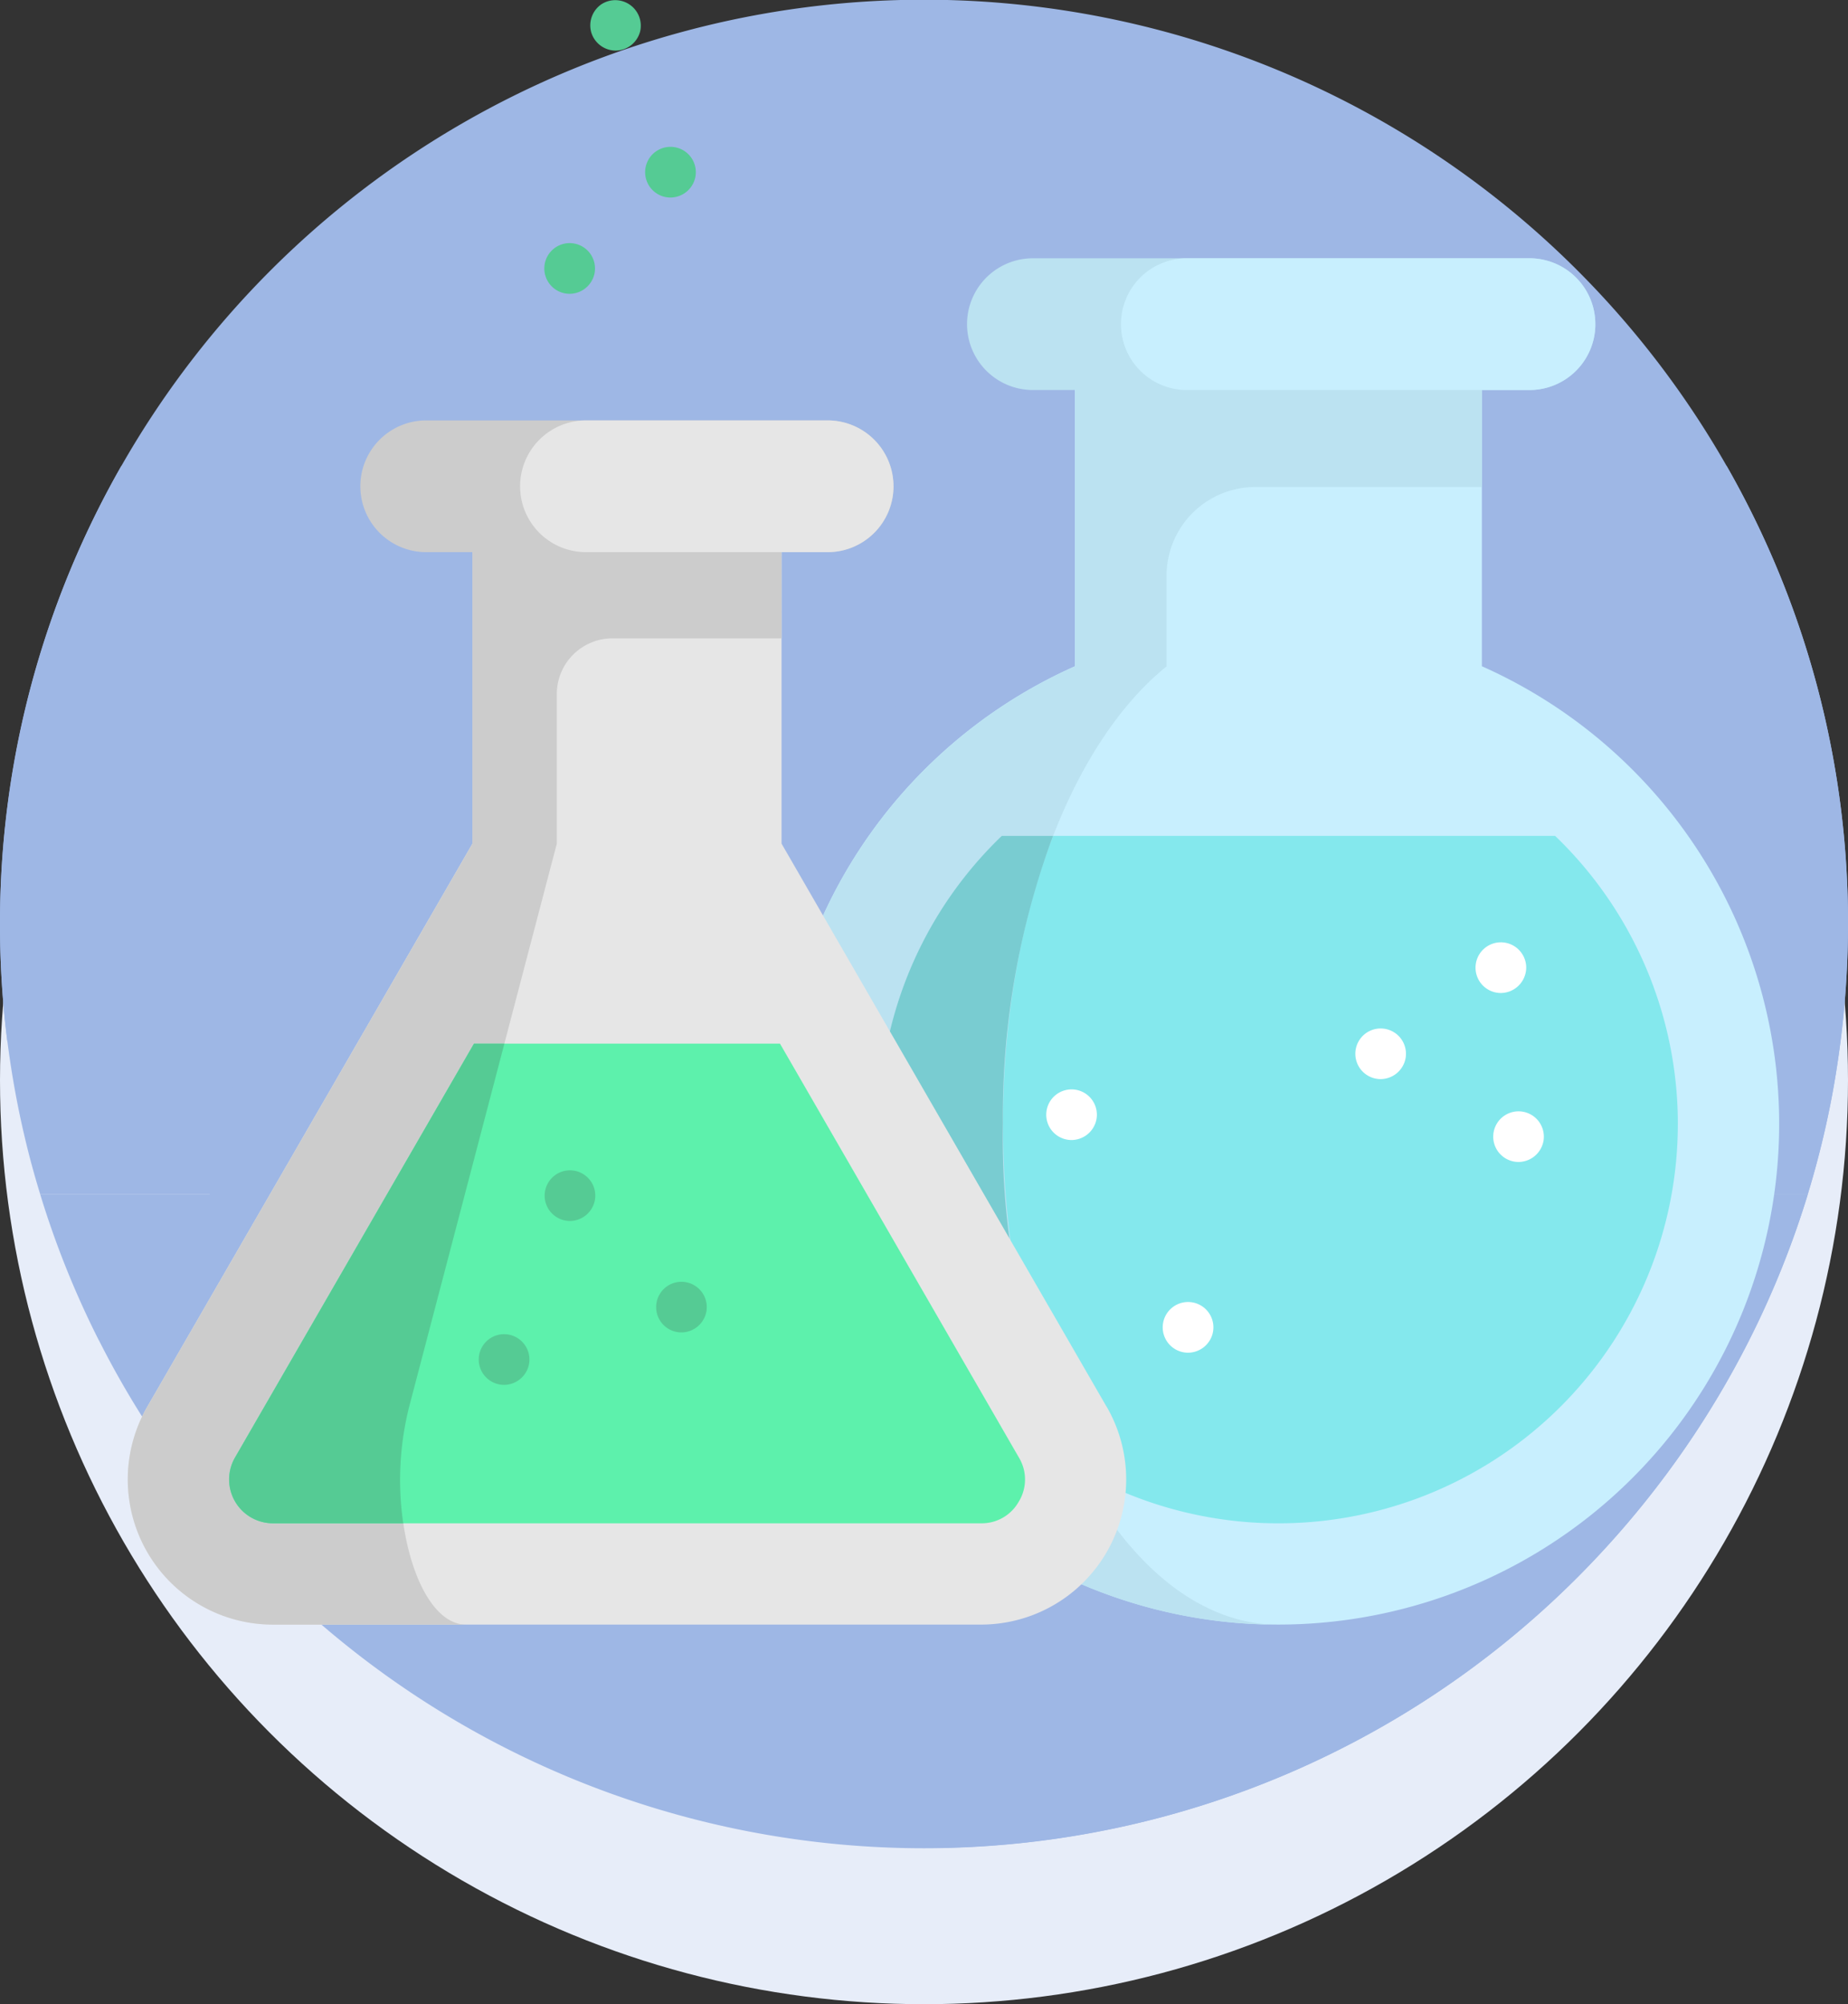 <svg xmlns="http://www.w3.org/2000/svg" width="63" height="68.324" viewBox="0 0 63 68.324">
  <rect x="0" y="0" width="63" height="68.324" fill="#333333" stroke="none"/>
  <g id="Grupo_148089" data-name="Grupo 148089" transform="translate(-285 -4007)">
    <g id="Grupo_147523" data-name="Grupo 147523" transform="translate(0 118)">
      <g id="Grupo_147515" data-name="Grupo 147515" transform="translate(0 -24)">
        <circle id="Elipse_5509" data-name="Elipse 5509" cx="31.5" cy="31.5" r="31.5" transform="translate(285 3918.324)" fill="#e7edf9"/>
        <g id="montana" transform="translate(285 3913)">
          <path id="Trazado_191322" data-name="Trazado 191322" d="M63,31.5a31.751,31.751,0,0,1-.4,5.013A47.1,47.1,0,0,1,.946,36.1l-.694-.609q-.114-.879-.175-1.771Q0,32.622,0,31.5A31.5,31.5,0,0,1,58.856,15.873,31.39,31.39,0,0,1,63,31.19c0,.1,0,.207,0,.31Z" transform="translate(0)" fill="#9eb7e5"/>
          <g id="Grupo_147467" data-name="Grupo 147467" transform="translate(0 15.873)">
            <path id="Trazado_191323" data-name="Trazado 191323" d="M63,144.627a31.747,31.747,0,0,1-.4,5.012,47.1,47.1,0,0,1-61.658-.41l-.694-.609A31.681,31.681,0,0,1,0,144.627,31.351,31.351,0,0,1,4.144,129a31.628,31.628,0,0,0,13.331,12.584,31.258,31.258,0,0,0,6.571,2.4A31.51,31.51,0,0,0,58.856,129,31.351,31.351,0,0,1,63,144.627Z" transform="translate(0 -129)" fill="#9eb7e5"/>
          </g>
          <g id="Grupo_147476" data-name="Grupo 147476" transform="translate(0.252 5.404)">
            <path id="Trazado_191324" data-name="Trazado 191324" d="M71.376,330.8a31.344,31.344,0,0,1-2.007,4.993l-.107.066a53.336,53.336,0,0,1-55.9.085l-.247-.151A31.189,31.189,0,0,1,11.11,330.8Z" transform="translate(-9.995 -295.5)" fill="#9eb7e5"/>
            <path id="Trazado_191325" data-name="Trazado 191325" d="M286.133,330.8a31.344,31.344,0,0,1-2.007,4.993l-.107.066A53.294,53.294,0,0,1,256,343.811V330.8Z" transform="translate(-224.752 -295.5)" fill="#9eb7e5"/>
            <path id="Trazado_191326" data-name="Trazado 191326" d="M83.681,371.38a31.578,31.578,0,0,1-4.857,7.035L65.248,384.43a23.786,23.786,0,0,1-19.206.03l-13.757-6.045a31.515,31.515,0,0,1-4.565-6.474q-.148-.279-.29-.561Z" transform="translate(-24.307 -331.087)" fill="#9eb7e5"/>
            <path id="Trazado_191327" data-name="Trazado 191327" d="M284.819,371.38a31.577,31.577,0,0,1-4.857,7.035l-13.576,6.016a23.759,23.759,0,0,1-9.6,2.04V371.38Z" transform="translate(-225.445 -331.087)" fill="#9eb7e5"/>
            <g id="Grupo_147468" data-name="Grupo 147468" transform="translate(7.978 47.328)">
              <path id="Trazado_191328" data-name="Trazado 191328" d="M113.429,428.55a31.485,31.485,0,0,1-46.539,0Z" transform="translate(-66.89 -428.55)" fill="#9eb7e5"/>
              <path id="Trazado_191329" data-name="Trazado 191329" d="M279.962,428.55a31.423,31.423,0,0,1-23.172,10.268V428.55Z" transform="translate(-233.423 -428.55)" fill="#9eb7e5"/>
            </g>
            <g id="Grupo_147469" data-name="Grupo 147469" transform="translate(0.431 20.329)">
              <path id="Trazado_191330" data-name="Trazado 191330" d="M67.185,224.252l-23.72,2.041a82.627,82.627,0,0,1-14.2,0L5.55,224.251a63.613,63.613,0,0,0,16.792-9.593q.838-.653,1.6-1.281c2.612-2.155,4.508.913,5.5-.108a2.8,2.8,0,0,1,2-.843h9.844a2.8,2.8,0,0,1,2,.843c.935.959,2.664-2.269,5.035-.282.642.539,1.333,1.1,2.066,1.671a63.588,63.588,0,0,0,16.793,9.594Z" transform="translate(-5.55 -211.934)" fill="#9eb7e5"/>
              <path id="Trazado_191331" data-name="Trazado 191331" d="M171.473,224.079l-23.72,2.041a82.627,82.627,0,0,1-14.2,0l-9.086-.783a43.608,43.608,0,0,0,8.73-8.451,30.4,30.4,0,0,0,2.414-3.683c1.162-2.1,1.829.79,2.232-.231.214-.539.507-.843.812-.843h6.918a2.8,2.8,0,0,1,2,.843c.935.959,2.664-2.146,5.035-.159.642.539,1.333,1.1,2.066,1.671a63.59,63.59,0,0,0,16.793,9.594Z" transform="translate(-109.837 -211.761)" fill="#9eb7e5"/>
              <path id="Trazado_191332" data-name="Trazado 191332" d="M286.818,221.448,263.1,223.49q-3.542.3-7.1.305V209.13h4.922a2.8,2.8,0,0,1,2,.843c.935.959,2.664-1.777,5.035.21.642.539,1.333,1.1,2.066,1.671a63.589,63.589,0,0,0,16.793,9.594Z" transform="translate(-225.183 -209.13)" fill="#9eb7e5"/>
            </g>
            <g id="Grupo_147470" data-name="Grupo 147470" transform="translate(18.82 14.477)">
              <path id="Trazado_191333" data-name="Trazado 191333" d="M164.428,162.067l-.02,0C164.408,162.089,164.417,162.082,164.428,162.067Z" transform="translate(-163.25 -162.006)" fill="#9eb7e5"/>
              <path id="Trazado_191334" data-name="Trazado 191334" d="M164.571,161.634l.053-.009v-.04C164.624,161.548,164.593,161.605,164.571,161.634Z" transform="translate(-163.393 -161.573)" fill="#9eb7e5"/>
              <path id="Trazado_191335" data-name="Trazado 191335" d="M179.387,178.613a7.487,7.487,0,0,1-.314.8,1.8,1.8,0,0,1-1.452,1.141c-1.171.015-1.828-1.489-2.847-.4-.914.977-1.458,2.243-3,2.38a2.411,2.411,0,0,1-1.769-.57c-.577-.5-.9-1.255-1.52-1.694a1.914,1.914,0,0,0-1.058-.406c-1.405-.028-2.118,2.193-3.525,2.051-.987-.1-1.5-1.075-2.206-1.731a2.026,2.026,0,0,0-1.1-.578c-1.579-.221-2.306,1.527-3.974.915A4.491,4.491,0,0,1,155,179c1.055-.87,1.992-1.689,2.8-2.425,1.2-1.09,2.11-2,2.7-2.6a2.8,2.8,0,0,1,2-.843h9.844a2.8,2.8,0,0,1,2,.843c.634.65,1.632,1.637,2.946,2.823C177.924,177.362,178.623,177.972,179.387,178.613Z" transform="translate(-155 -171.708)" fill="#9eb7e5"/>
              <path id="Trazado_191336" data-name="Trazado 191336" d="M227.11,178.613a7.479,7.479,0,0,1-.314.8,1.8,1.8,0,0,1-1.452,1.141c-1.171.015-1.828-1.489-2.847-.4-.914.977-1.458,2.243-3,2.38a2.411,2.411,0,0,1-1.769-.57c-.577-.5-.9-1.255-1.52-1.694a1.914,1.914,0,0,0-1.058-.406c-1.405-.028-2.118,2.193-3.525,2.051-.987-.1-1.5-1.075-2.206-1.731q.358-.58.692-1.181a38.468,38.468,0,0,0,2.232-5.03c.214-.539.507-.843.812-.843h6.918a2.8,2.8,0,0,1,2,.843c.634.65,1.632,1.637,2.946,2.823C225.647,177.362,226.346,177.972,227.11,178.613Z" transform="translate(-202.724 -171.708)" fill="#9eb7e5"/>
              <path id="Trazado_191337" data-name="Trazado 191337" d="M267.959,178.613a7.5,7.5,0,0,1-.314.8,1.8,1.8,0,0,1-1.452,1.141c-1.171.015-1.828-1.489-2.847-.4-.914.977-1.458,2.243-3,2.38a2.411,2.411,0,0,1-1.769-.57c-.577-.5-.9-1.255-1.52-1.694a1.914,1.914,0,0,0-1.058-.406V173.13h4.922a2.8,2.8,0,0,1,2,.843c.634.65,1.632,1.637,2.946,2.823C266.5,177.362,267.195,177.972,267.959,178.613Z" transform="translate(-243.572 -171.708)" fill="#9eb7e5"/>
            </g>
            <path id="Trazado_191338" data-name="Trazado 191338" d="M197.248,176.8a1.472,1.472,0,0,1-1.077.481,3.722,3.722,0,0,1-1.74-.6,3.7,3.7,0,0,0-1.739-.6c-.972.006-1.8.765-2.773.837a6.121,6.121,0,0,1-2.541-.76,2.52,2.52,0,0,0-1.723-.178c-.652.212-1.117.806-1.757,1.052a1.457,1.457,0,0,1-.619.106c-.817-.052-1.286-.89-2.131-.886-.9,0-1.379,1.149-2.3,1.088a1.654,1.654,0,0,1-1.1-.755c1.2-1.09,2.11-2,2.7-2.6a2.8,2.8,0,0,1,2-.843H192.3a2.8,2.8,0,0,1,2,.843C194.936,174.623,195.934,175.609,197.248,176.8Z" transform="translate(-156.131 -157.231)" fill="#9eb7e5"/>
            <path id="Trazado_191339" data-name="Trazado 191339" d="M236.658,176.8a1.472,1.472,0,0,1-1.077.481,3.722,3.722,0,0,1-1.74-.6,3.7,3.7,0,0,0-1.739-.6c-.972.006-1.8.765-2.773.837a6.12,6.12,0,0,1-2.541-.76,2.52,2.52,0,0,0-1.723-.178c-.652.212-1.117.806-1.757,1.052a1.457,1.457,0,0,1-.619.106c.607-1.324,1.011-2.452,1.291-3.159.214-.539.507-.843.812-.843h6.918a2.8,2.8,0,0,1,2,.843C234.346,174.623,235.344,175.609,236.658,176.8Z" transform="translate(-195.541 -157.231)" fill="#9eb7e5"/>
            <path id="Trazado_191340" data-name="Trazado 191340" d="M265.87,176.8a1.472,1.472,0,0,1-1.077.481,3.722,3.722,0,0,1-1.74-.6,3.7,3.7,0,0,0-1.739-.6c-.972.006-1.8.765-2.773.837a6.12,6.12,0,0,1-2.541-.76V173.13h4.922a2.8,2.8,0,0,1,2,.843C263.557,174.623,264.555,175.609,265.87,176.8Z" transform="translate(-224.752 -157.231)" fill="#9eb7e5"/>
            <g id="Grupo_147471" data-name="Grupo 147471" transform="translate(6.544 13.775)">
              <path id="Trazado_191341" data-name="Trazado 191341" d="M55.229,159.414c0-.007,0-.013,0-.02a2.211,2.211,0,0,1,3.032-2.053,2.869,2.869,0,0,1,5.323.855,1.613,1.613,0,0,1,1.8,1.218Z" transform="translate(-55.229 -155.868)" fill="#9eb7e5"/>
              <path id="Trazado_191342" data-name="Trazado 191342" d="M72.766,170.155s0-.008,0-.011a1.271,1.271,0,0,1,1.744-1.181,1.65,1.65,0,0,1,3.061.492.928.928,0,0,1,1.035.7H72.766Z" transform="translate(-70.608 -166.609)" fill="#9eb7e5"/>
            </g>
            <g id="Grupo_147472" data-name="Grupo 147472" transform="translate(40.69)">
              <path id="Trazado_191343" data-name="Trazado 191343" d="M332.738,46.441s0-.009,0-.014a1.573,1.573,0,0,1,2.157-1.461,2.041,2.041,0,0,1,3.787.608,1.147,1.147,0,0,1,1.28.867Z" transform="translate(-332.738 -43.918)" fill="#9eb7e5"/>
              <path id="Trazado_191344" data-name="Trazado 191344" d="M345.213,54.081s0-.005,0-.008a.9.9,0,0,1,1.24-.84,1.173,1.173,0,0,1,2.178.35.659.659,0,0,1,.736.5Z" transform="translate(-343.678 -51.559)" fill="#9eb7e5"/>
            </g>
            <g id="Grupo_147473" data-name="Grupo 147473" transform="translate(46.212 14.091)">
              <path id="Trazado_191345" data-name="Trazado 191345" d="M388.945,162.394c0-.008,0-.015,0-.022a2.468,2.468,0,0,0-3.385-2.292,3.2,3.2,0,0,0-5.942.954,1.8,1.8,0,0,0-2.009,1.36Z" transform="translate(-377.611 -158.436)" fill="#9eb7e5"/>
              <path id="Trazado_191346" data-name="Trazado 191346" d="M403.7,174.382s0-.009,0-.013a1.419,1.419,0,0,0-1.946-1.318,1.841,1.841,0,0,0-3.417.549,1.051,1.051,0,0,0-.148-.011,1.036,1.036,0,0,0-1.007.793Z" transform="translate(-394.776 -170.424)" fill="#9eb7e5"/>
            </g>
            <g id="Grupo_147474" data-name="Grupo 147474" transform="translate(33.322 7.833)">
              <path id="Trazado_191347" data-name="Trazado 191347" d="M272.858,111.123c0-.007,0-.013,0-.02a2.211,2.211,0,0,1,3.032-2.053,2.869,2.869,0,0,1,5.323.855,1.613,1.613,0,0,1,1.8,1.218Z" transform="translate(-272.858 -107.577)" fill="#9eb7e5"/>
              <path id="Trazado_191348" data-name="Trazado 191348" d="M290.4,121.864s0-.008,0-.011a1.271,1.271,0,0,1,1.744-1.181,1.65,1.65,0,0,1,3.061.492.946.946,0,0,1,.133-.01.928.928,0,0,1,.9.71H290.4Z" transform="translate(-288.237 -118.318)" fill="#9eb7e5"/>
            </g>
            <g id="Grupo_147475" data-name="Grupo 147475" transform="translate(12.931 1.283)">
              <path id="Trazado_191349" data-name="Trazado 191349" d="M121.684,59.426c0-.01,0-.019,0-.029a3.167,3.167,0,0,0-4.342-2.94,4.108,4.108,0,0,0-7.623,1.224,2.309,2.309,0,0,0-2.577,1.745h14.542Z" transform="translate(-107.142 -54.348)" fill="#9eb7e5"/>
              <path id="Trazado_191350" data-name="Trazado 191350" d="M140.616,74.808c0-.006,0-.011,0-.016a1.821,1.821,0,0,0-2.5-1.691,2.362,2.362,0,0,0-4.383.7,1.349,1.349,0,0,0-.19-.014,1.329,1.329,0,0,0-1.292,1.017Z" transform="translate(-129.164 -69.73)" fill="#9eb7e5"/>
            </g>
            <path id="Trazado_191351" data-name="Trazado 191351" d="M64.4,285.384c-.082.517-.177,1.031-.285,1.539q-.151.716-.336,1.42-.162.622-.349,1.233H3.166q-.188-.611-.351-1.233-.183-.705-.335-1.421-.266-1.261-.431-2.557a2.491,2.491,0,0,1,1.622-.447,2.49,2.49,0,0,1,2.013,1.438,1.578,1.578,0,0,1,1.394-.124,1.244,1.244,0,0,1,.819.93,1.75,1.75,0,0,1,2.13,0,1.407,1.407,0,0,1,1.285-1.275,1.273,1.273,0,0,1,1.306,1.1,1.22,1.22,0,0,1,1.708.226,2.376,2.376,0,0,1,2.14-1.106,2.24,2.24,0,0,1,1.891,1.367,1.67,1.67,0,0,1,2.315.033,1.773,1.773,0,0,1,2.057-.449,1.52,1.52,0,0,1,1.15-1.041,1.361,1.361,0,0,1,1.322.626c.213-.4.616-.4,1.053-.292a1.058,1.058,0,0,1,.788.978,1.213,1.213,0,0,1,1.65,0,.837.837,0,0,1,.767-.829.947.947,0,0,1,1.011.666,1.209,1.209,0,0,1,.908-1.041,1.226,1.226,0,0,1,1.28.549.994.994,0,0,1,.64-.37,1.879,1.879,0,0,1,.714,0,1.272,1.272,0,0,1,.968.945,3.27,3.27,0,0,1,2.846.13,1.442,1.442,0,0,1,1.313-1.094,1.61,1.61,0,0,1,1.534.972,1.444,1.444,0,0,1,1.747-.471,1.354,1.354,0,0,1,1.075-1.528,1.455,1.455,0,0,1,1.518,1.224,1.823,1.823,0,0,1,2.351.324,1.476,1.476,0,0,1,1.452-.931,1.594,1.594,0,0,1,1.4,1.122,1.909,1.909,0,0,1,2.308.518,1.681,1.681,0,0,1,2.3-.749,1.922,1.922,0,0,1,1.245-1.282,1.655,1.655,0,0,1,1.606.383,1.672,1.672,0,0,1,1.927-1.048,1.575,1.575,0,0,1,1.207,1.746,1.465,1.465,0,0,1,2.153.238A1.805,1.805,0,0,1,64.4,285.384Z" transform="translate(-2.05 -254.277)" fill="#9eb7e5"/>
          </g>
          <path id="Trazado_191352" data-name="Trazado 191352" d="M287.1,285.384c-.082.517-.177,1.031-.285,1.539q-.151.716-.336,1.42-.162.622-.349,1.233H256V285.3a1.879,1.879,0,0,1,.714,0,1.272,1.272,0,0,1,.968.945,3.27,3.27,0,0,1,2.846.13,1.442,1.442,0,0,1,1.313-1.094,1.61,1.61,0,0,1,1.534.972,1.444,1.444,0,0,1,1.747-.471,1.354,1.354,0,0,1,1.075-1.528,1.455,1.455,0,0,1,1.518,1.224,1.823,1.823,0,0,1,2.351.324,1.476,1.476,0,0,1,1.452-.931,1.594,1.594,0,0,1,1.4,1.122,1.909,1.909,0,0,1,2.308.518,1.681,1.681,0,0,1,2.3-.749,1.922,1.922,0,0,1,1.245-1.282,2.689,2.689,0,0,0,3.533-.666,1.575,1.575,0,0,1,1.207,1.746,1.465,1.465,0,0,1,2.153.238A1.805,1.805,0,0,1,287.1,285.384Z" transform="translate(-224.5 -248.873)" fill="#9eb7e5"/>
        </g>
        <g id="quimica_1_" data-name="quimica (1)" transform="translate(289.348 3913)">
          <path id="Trazado_191370" data-name="Trazado 191370" d="M225.551,116.341V105.2H211.678v11.142a17.071,17.071,0,1,0,13.873,0Zm0,0" transform="translate(-179.38 -93.629)" fill="#c8effe"/>
          <path id="Trazado_191371" data-name="Trazado 191371" d="M260.19,268.938a13.616,13.616,0,1,1-23.049-9.817h18.866a13.632,13.632,0,0,1,4.184,9.817Zm0,0" transform="translate(-207.339 -230.625)" fill="#84e8ed"/>
          <path id="Trazado_191372" data-name="Trazado 191372" d="M214.8,104.469v-3.084a3.024,3.024,0,0,1,3.024-3.025h7.73V95.054l-2.751-2.5-2.591-.691-8.531,3.194v9.415a17.072,17.072,0,0,0,6.816,32.671c-5.133-.119-9.274-7.715-9.274-17.069,0-6.959,2.291-12.943,5.577-15.6Zm0,0" transform="translate(-179.379 -81.757)" fill="#bbe2f1"/>
          <path id="Trazado_191373" data-name="Trazado 191373" d="M239.786,280.738a13.61,13.61,0,0,1-2.645-21.617h1.747a27.471,27.471,0,0,0-1.709,9.817,25.807,25.807,0,0,0,2.607,11.8Zm0,0" transform="translate(-207.338 -230.624)" fill="#79ccd1"/>
          <path id="Trazado_191374" data-name="Trazado 191374" d="M33.383,200.3,22.3,181.1v-9.935H11.761V181.1L.675,200.3a4.949,4.949,0,0,0,4.286,7.423H29.1a4.949,4.949,0,0,0,4.286-7.423Zm0,0" transform="translate(-0.004 -152.34)" fill="#e6e6e6"/>
          <path id="Trazado_191375" data-name="Trazado 191375" d="M22.293,156.5l-3.226-1.812-6.182.064L11.757,156.5v9.935L.671,185.633a4.948,4.948,0,0,0,4.285,7.423h6.589c-1.73,0-2.811-4.124-1.946-7.423l5.035-19.2v-5.1a1.9,1.9,0,0,1,1.9-1.9h5.762Zm0,0" transform="translate(0 -137.672)" fill="#ccc"/>
          <path id="Trazado_191376" data-name="Trazado 191376" d="M90.348,132.573a2.245,2.245,0,0,1-2.245,2.245H74.417a2.245,2.245,0,0,1,0-4.491H88.1a2.245,2.245,0,0,1,2.245,2.245Zm0,0" transform="translate(-64.235 -115.995)" fill="#ccc"/>
          <path id="Trazado_191377" data-name="Trazado 191377" d="M134.421,132.573a2.245,2.245,0,0,1-2.245,2.245h-8.239a2.245,2.245,0,1,1,0-4.491h8.239a2.245,2.245,0,0,1,2.245,2.245Zm0,0" transform="translate(-108.309 -115.995)" fill="#e6e6e6"/>
          <path id="Trazado_191378" data-name="Trazado 191378" d="M281.662,82.311a2.245,2.245,0,0,1-2.245,2.245H262.488a2.245,2.245,0,1,1,0-4.491h16.929a2.245,2.245,0,0,1,2.245,2.245Zm0,0" transform="translate(-231.623 -71.26)" fill="#bbe2f1"/>
          <path id="Trazado_191379" data-name="Trazado 191379" d="M324.133,82.311a2.245,2.245,0,0,1-2.245,2.245H310.206a2.245,2.245,0,1,1,0-4.491h11.681a2.245,2.245,0,0,1,2.245,2.245Zm0,0" transform="translate(-274.094 -71.26)" fill="#c8effe"/>
          <path id="Trazado_191380" data-name="Trazado 191380" d="M58.34,339.112a1.445,1.445,0,0,1-1.293.747H32.91a1.494,1.494,0,0,1-1.294-2.241l8.147-14.111H50.195l8.146,14.111a1.445,1.445,0,0,1,0,1.494Zm0,0" transform="translate(-27.953 -287.929)" fill="#5df1ac"/>
          <g id="Grupo_147481" data-name="Grupo 147481" transform="translate(3.454 0.001)">
            <path id="Trazado_191381" data-name="Trazado 191381" d="M37.552,335.891a10.24,10.24,0,0,0-.2,3.968H32.91a1.494,1.494,0,0,1-1.294-2.241l8.147-14.111H40.8Zm0,0" transform="translate(-31.407 -287.93)" fill="#55cb94"/>
            <path id="Trazado_191382" data-name="Trazado 191382" d="M164.78,399.091a.863.863,0,1,1,.854-.736A.87.87,0,0,1,164.78,399.091Zm0,0" transform="translate(-149.351 -353.669)" fill="#55cb94"/>
            <path id="Trazado_191383" data-name="Trazado 191383" d="M130.134,77.109a.864.864,0,1,1,.841-.669A.872.872,0,0,1,130.134,77.109Zm0,0" transform="translate(-118.515 -67.094)" fill="#55cb94"/>
            <path id="Trazado_191384" data-name="Trazado 191384" d="M161.38,47.263a.864.864,0,1,1,.841-.669.87.87,0,0,1-.841.669Zm0,0" transform="translate(-146.324 -40.53)" fill="#55cb94"/>
            <path id="Trazado_191385" data-name="Trazado 191385" d="M144.306,1.725a.873.873,0,0,1-.827-.613.873.873,0,0,1,.347-.969.87.87,0,0,1,1.317.928A.873.873,0,0,1,144.306,1.725Zm0,0" transform="translate(-131.122 -0.001)" fill="#55cb94"/>
          </g>
          <path id="Trazado_191386" data-name="Trazado 191386" d="M418.807,293.88a.864.864,0,1,1,.864-.864A.872.872,0,0,1,418.807,293.88Zm0,0" transform="translate(-371.989 -260.028)" fill="#fff"/>
          <path id="Trazado_191387" data-name="Trazado 191387" d="M424.251,346.233a.863.863,0,1,1,.854-.736A.87.87,0,0,1,424.251,346.233Zm0,0" transform="translate(-376.831 -306.621)" fill="#fff"/>
          <path id="Trazado_191388" data-name="Trazado 191388" d="M321.786,405.36a.864.864,0,1,1,.832-.635A.87.87,0,0,1,321.786,405.36Zm0,0" transform="translate(-285.631 -359.246)" fill="#fff"/>
          <path id="Trazado_191389" data-name="Trazado 191389" d="M285.712,339.4a.863.863,0,1,1,.845-.686.87.87,0,0,1-.845.686Zm0,0" transform="translate(-253.53 -300.536)" fill="#fff"/>
          <path id="Trazado_191390" data-name="Trazado 191390" d="M381.511,320.548a.863.863,0,1,1,.848-.694A.87.87,0,0,1,381.511,320.548Zm0,0" transform="translate(-338.793 -283.761)" fill="#fff"/>
          <path id="Trazado_191391" data-name="Trazado 191391" d="M109.758,415.364a.864.864,0,1,1,.846-.695A.872.872,0,0,1,109.758,415.364Zm0,0" transform="translate(-96.92 -368.153)" fill="#55cb94"/>
          <path id="Trazado_191392" data-name="Trazado 191392" d="M130.175,364.543a.863.863,0,1,1,.85-.716A.871.871,0,0,1,130.175,364.543Zm0,0" transform="translate(-115.092 -322.92)" fill="#55cb94"/>
        </g>
      </g>
    </g>
  </g>
</svg>
